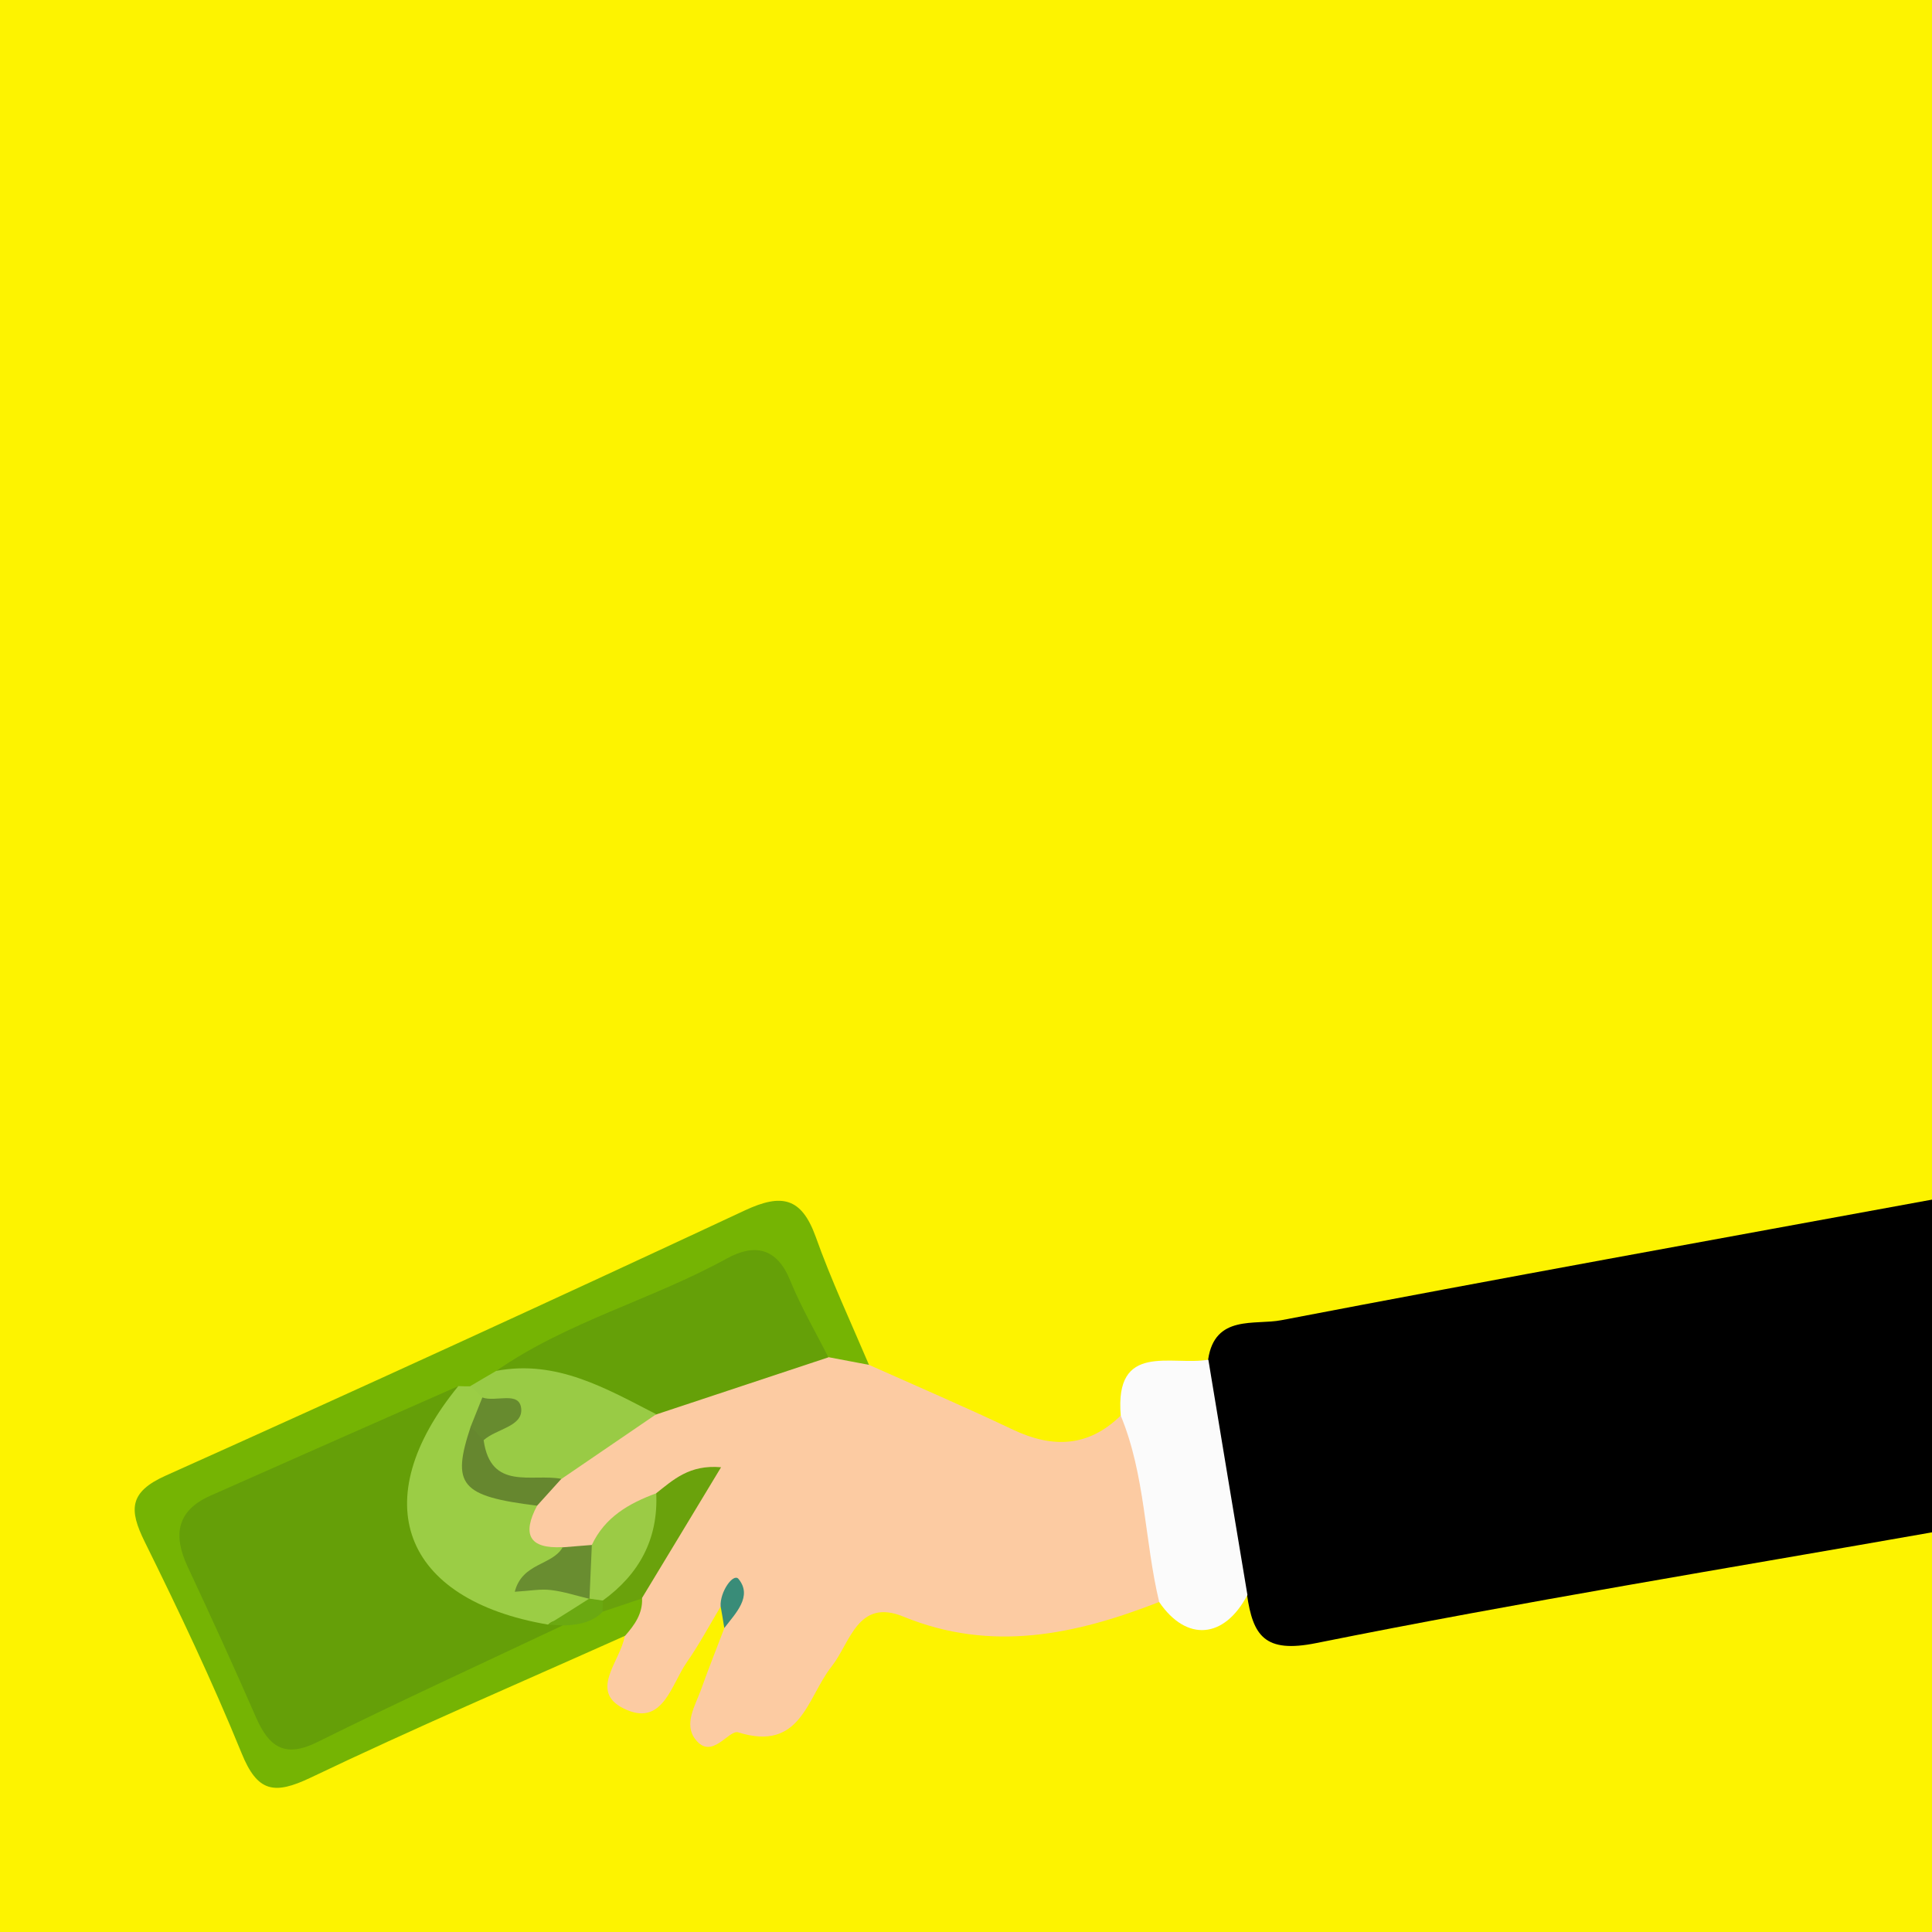 <?xml version="1.0" encoding="utf-8"?>
<!-- Generator: Adobe Illustrator 24.0.0, SVG Export Plug-In . SVG Version: 6.00 Build 0)  -->
<svg version="1.1" id="Layer_1" xmlns="http://www.w3.org/2000/svg" xmlns:xlink="http://www.w3.org/1999/xlink" x="0px" y="0px"
	 viewBox="0 0 900 900" style="enable-background:new 0 0 900 900;" xml:space="preserve">
<style type="text/css">
	.st0{fill:#00A99D;}
	.st1{fill:#FDF300;}
	.st2{fill:#FDDBAB;}
	.st3{fill:#FCFD01;}
	.st4{fill:#FBFAF9;}
	.st5{fill:#1F2525;}
	.st6{fill:#313534;}
	.st7{fill:#1D1E19;}
	.st8{fill:#F3CE94;}
	.st9{fill:#F8D196;}
	.st10{fill:#F9D39B;}
	.st11{fill:#FBF9F6;}
	.st12{fill:#FEFEEF;}
	.st13{fill:#FDA000;}
	.st14{fill:#FCCBA2;}
	.st15{fill:#75B403;}
	.st16{fill:#FBFBFB;}
	.st17{fill:#398C78;}
	.st18{fill:#65A008;}
	.st19{fill:#9BCD45;}
	.st20{fill:#99CB45;}
	.st21{fill:#9BCB45;}
	.st22{fill:#6AA20C;}
	.st23{fill:#66872F;}
	.st24{fill:#698D30;}
	.st25{fill:#659F08;}
	.st26{fill:#6BA911;}
	.st27{fill:#678B2F;}
</style>
<rect x="-0.5" y="-0.5" class="st1" width="901" height="901"/>
<g>
	<path d="M562.8,633.3c3.1-21.1,21.8-15.9,34.1-18.3c101.1-19.4,202.5-37.7,303.8-56.3c0,51.7,0,103.4,0,155
		c-95.9,16.9-192,32.5-287.5,51.7c-24.2,4.9-29.5-3.5-32.3-22.5C555.7,720.3,546.6,665.3,562.8,633.3z"/>
	<path class="st14" d="M404.8,635.8c22.4,10,45,19.7,67.1,30.2c18.4,8.7,35,8.2,50.1-6.5c2.8-0.7,5.7-2.9,8.5-0.3
		c17.9,16.5,23,64.4,9.4,87.1c-38.9,15.2-78,23.6-119,6.8c-21.4-8.8-24.8,12.2-33.5,23.2c-11.5,14.5-14.2,39.9-43.5,30.7
		c-4.5-1.4-12.3,13.3-20,3.2c-5.5-7.1,0-15.7,2.7-23.2c3.4-9.6,7.2-19,10.8-28.5c-0.1-3.4,5.8-7.9-1.7-10.1
		c-5.2,8.7-10,17.7-15.8,26c-7.1,10.2-11,29.3-27.8,22.2c-18.9-8-3-22.6-1.1-34.4c-3.4-6.8-1.2-13.8-0.4-20.7
		c1.3-11.6,12.9-19.5,11.3-31.8c-12.3,2.8-14.7,19.9-28.8,19.3c-4.7,0.7-9.4,1.4-14.2,0.3c-16.7-2.4-24.7-10.4-18.3-27.8
		c3.8-7.3,9.8-13.1,13.4-20.4c12.4-17.7,34.4-21.7,49.7-35.3c27.1-11.7,53.7-25.7,84.9-20.9C394.4,628,401.6,629,404.8,635.8z"/>
	<path class="st15" d="M404.8,635.8c-6.3-1.2-12.6-2.4-19-3.6c-5.4-2.9-12.9-4.5-15.6-9.4c-17.3-31.3-38.8-20.2-61-7.2
		c-22.9,13.5-51.8,13.1-73,30.7c-5.2,2.4-10.4,5.1-15.6,7.4c-2.7,0.9-5.5,1.8-8.1,2.8c-34.1,13.8-64,36.1-98.7,48.7
		c-11.2,4.1-14.6,13.7-9.7,25.2c1.2,2.8,2.5,5.6,3.7,8.5c27.5,64.8,27.6,65,90.8,33.9c19.4-9.5,40.4-14.7,59.9-23.8
		c6.9-1.6,13.6-3.9,20.2-6.4c7-1,14.1-3.4,20.4,2c0.3,7.1-3.5,12.4-7.9,17.4c-48.9,21.9-98.2,43-146.5,66.1
		c-17,8.1-24.8,6.8-32.2-11.5c-13.6-33.4-29.1-66-45.1-98.4c-7.3-14.8-7.4-23.1,9.8-30.8c90.3-40.5,180.2-81.7,269.9-123.6
		c17-7.9,26.2-6,32.8,12.1C387.2,596.4,396.4,616,404.8,635.8z"/>
	<path class="st16" d="M540,746.3c-6.9-28.8-6.4-59-17.9-86.8c-3-34.6,23.6-23.1,40.8-26.1c6,36.5,12.1,73,18.2,109.6
		C570.3,763.5,552.7,764.9,540,746.3z"/>
	<path class="st17" d="M335.7,748.3c-0.4-6.8,5.9-15.6,8.3-12.8c6.7,8.1-1.3,16-6.6,22.9C336.9,755,336.3,751.7,335.7,748.3z"/>
	<path class="st18" d="M231.2,638.6c33.1-23,72.5-33.1,107.5-52.4c12.8-7,23.2-5,29.4,10.3c5,12.3,11.8,23.9,17.8,35.8
		c-26.7,8.9-53.5,17.7-80.2,26.6C277.6,663.9,254.4,651.3,231.2,638.6z"/>
	<path class="st19" d="M213.5,645.7c1.9,0.1,3.7,0.1,5.6,0.1c5.4-2.4,8.1,0.7,10.4,4.8c2.3,5.9,0.1,11.4-1.3,17
		c-6.8,20.5,16.3,21.5,22,33.8c-7,13.2-3.9,20.2,11.9,19.3c2.9,7.8,7.2,14.6,13.4,20.2c1.3,2.8,1.4,5.6,0.5,8.6
		c-7.5,5.8-17,7-25.4,10.7c-39.3,2.6-59.1-9.4-70.7-42.8C168.9,685.3,175.5,671,213.5,645.7z"/>
	<path class="st20" d="M224.8,651c-1.9-1.8-3.8-3.5-5.7-5.3c4-2.4,8-4.7,12.1-7.1c28.1-5.3,51.1,8.2,74.5,20.2
		c-14.7,10-29.4,20.1-44.1,30.1c-16.9,8.8-32.2,10.9-41.7-10.3C216.3,668.6,233.3,662.1,224.8,651z"/>
	<path class="st21" d="M275.7,719.7c6.1-13,17.3-19.4,30.1-24.1c10.7,25-4.2,39-22.3,51.6c-3.4,0.8-6.4-0.1-9-2.5l0.1,0.1
		C267.8,736.1,267.2,727.7,275.7,719.7z"/>
	<path class="st22" d="M280.8,745.6c17-12.3,25.9-28.7,24.9-50c7.9-6.2,15.4-13.4,30.2-12.1c-12.9,21.3-24.9,41.3-37,61.2
		c-6.1,2-12.2,4.1-18.2,6.1c-1.8-1.2-2.4-2.4-1.8-3.6C279.6,746.2,280.2,745.6,280.8,745.6z"/>
	<path class="st23" d="M225.3,670.9c3.3,23.7,22.5,15.4,36.2,18c-3.8,4.2-7.5,8.3-11.3,12.5c-35.7-4.4-40-9.6-30.9-36.9
		C224.6,663.6,227.7,664.7,225.3,670.9z"/>
	<path class="st24" d="M275.7,719.7c-0.4,8.4-0.7,16.7-1.1,25.1c-6-1.4-11.9-3.4-18-4.1c-4.8-0.6-9.8,0.4-16.8,0.8
		c3.5-13.6,17.5-12.2,22.3-20.7C266.6,720.4,271.2,720.1,275.7,719.7z"/>
	<path class="st25" d="M213.5,645.7c-43.6,53.3-26.2,99.5,41.8,111.1c2.4-2.3,4.7-2.3,6.8,0.4c-38.1,18-76.5,35.6-114.2,54.3
		c-15.2,7.6-22.6,2.3-28.6-11.4c-10.3-23.6-21-47-31.9-70.3c-6.8-14.5-5.2-26,10.5-33C136.4,679.7,175,662.7,213.5,645.7z"/>
	<path class="st26" d="M262.1,757.2c-2.3-0.1-4.6-0.3-6.8-0.4c6.4-4,12.8-8,19.2-12.1c2.1,0.3,4.2,0.6,6.3,0.9
		c0,1.8-0.1,3.5-0.1,5.3C275.6,756,269,757,262.1,757.2z"/>
	<path class="st27" d="M225.3,670.9c-2-2.1-4-4.3-6-6.4c1.8-4.5,3.6-9,5.4-13.5c6.2,2.3,17.3-3.2,18.1,5.2
		C243.6,664.6,231.1,665.6,225.3,670.9z"/>
</g>
</svg>

